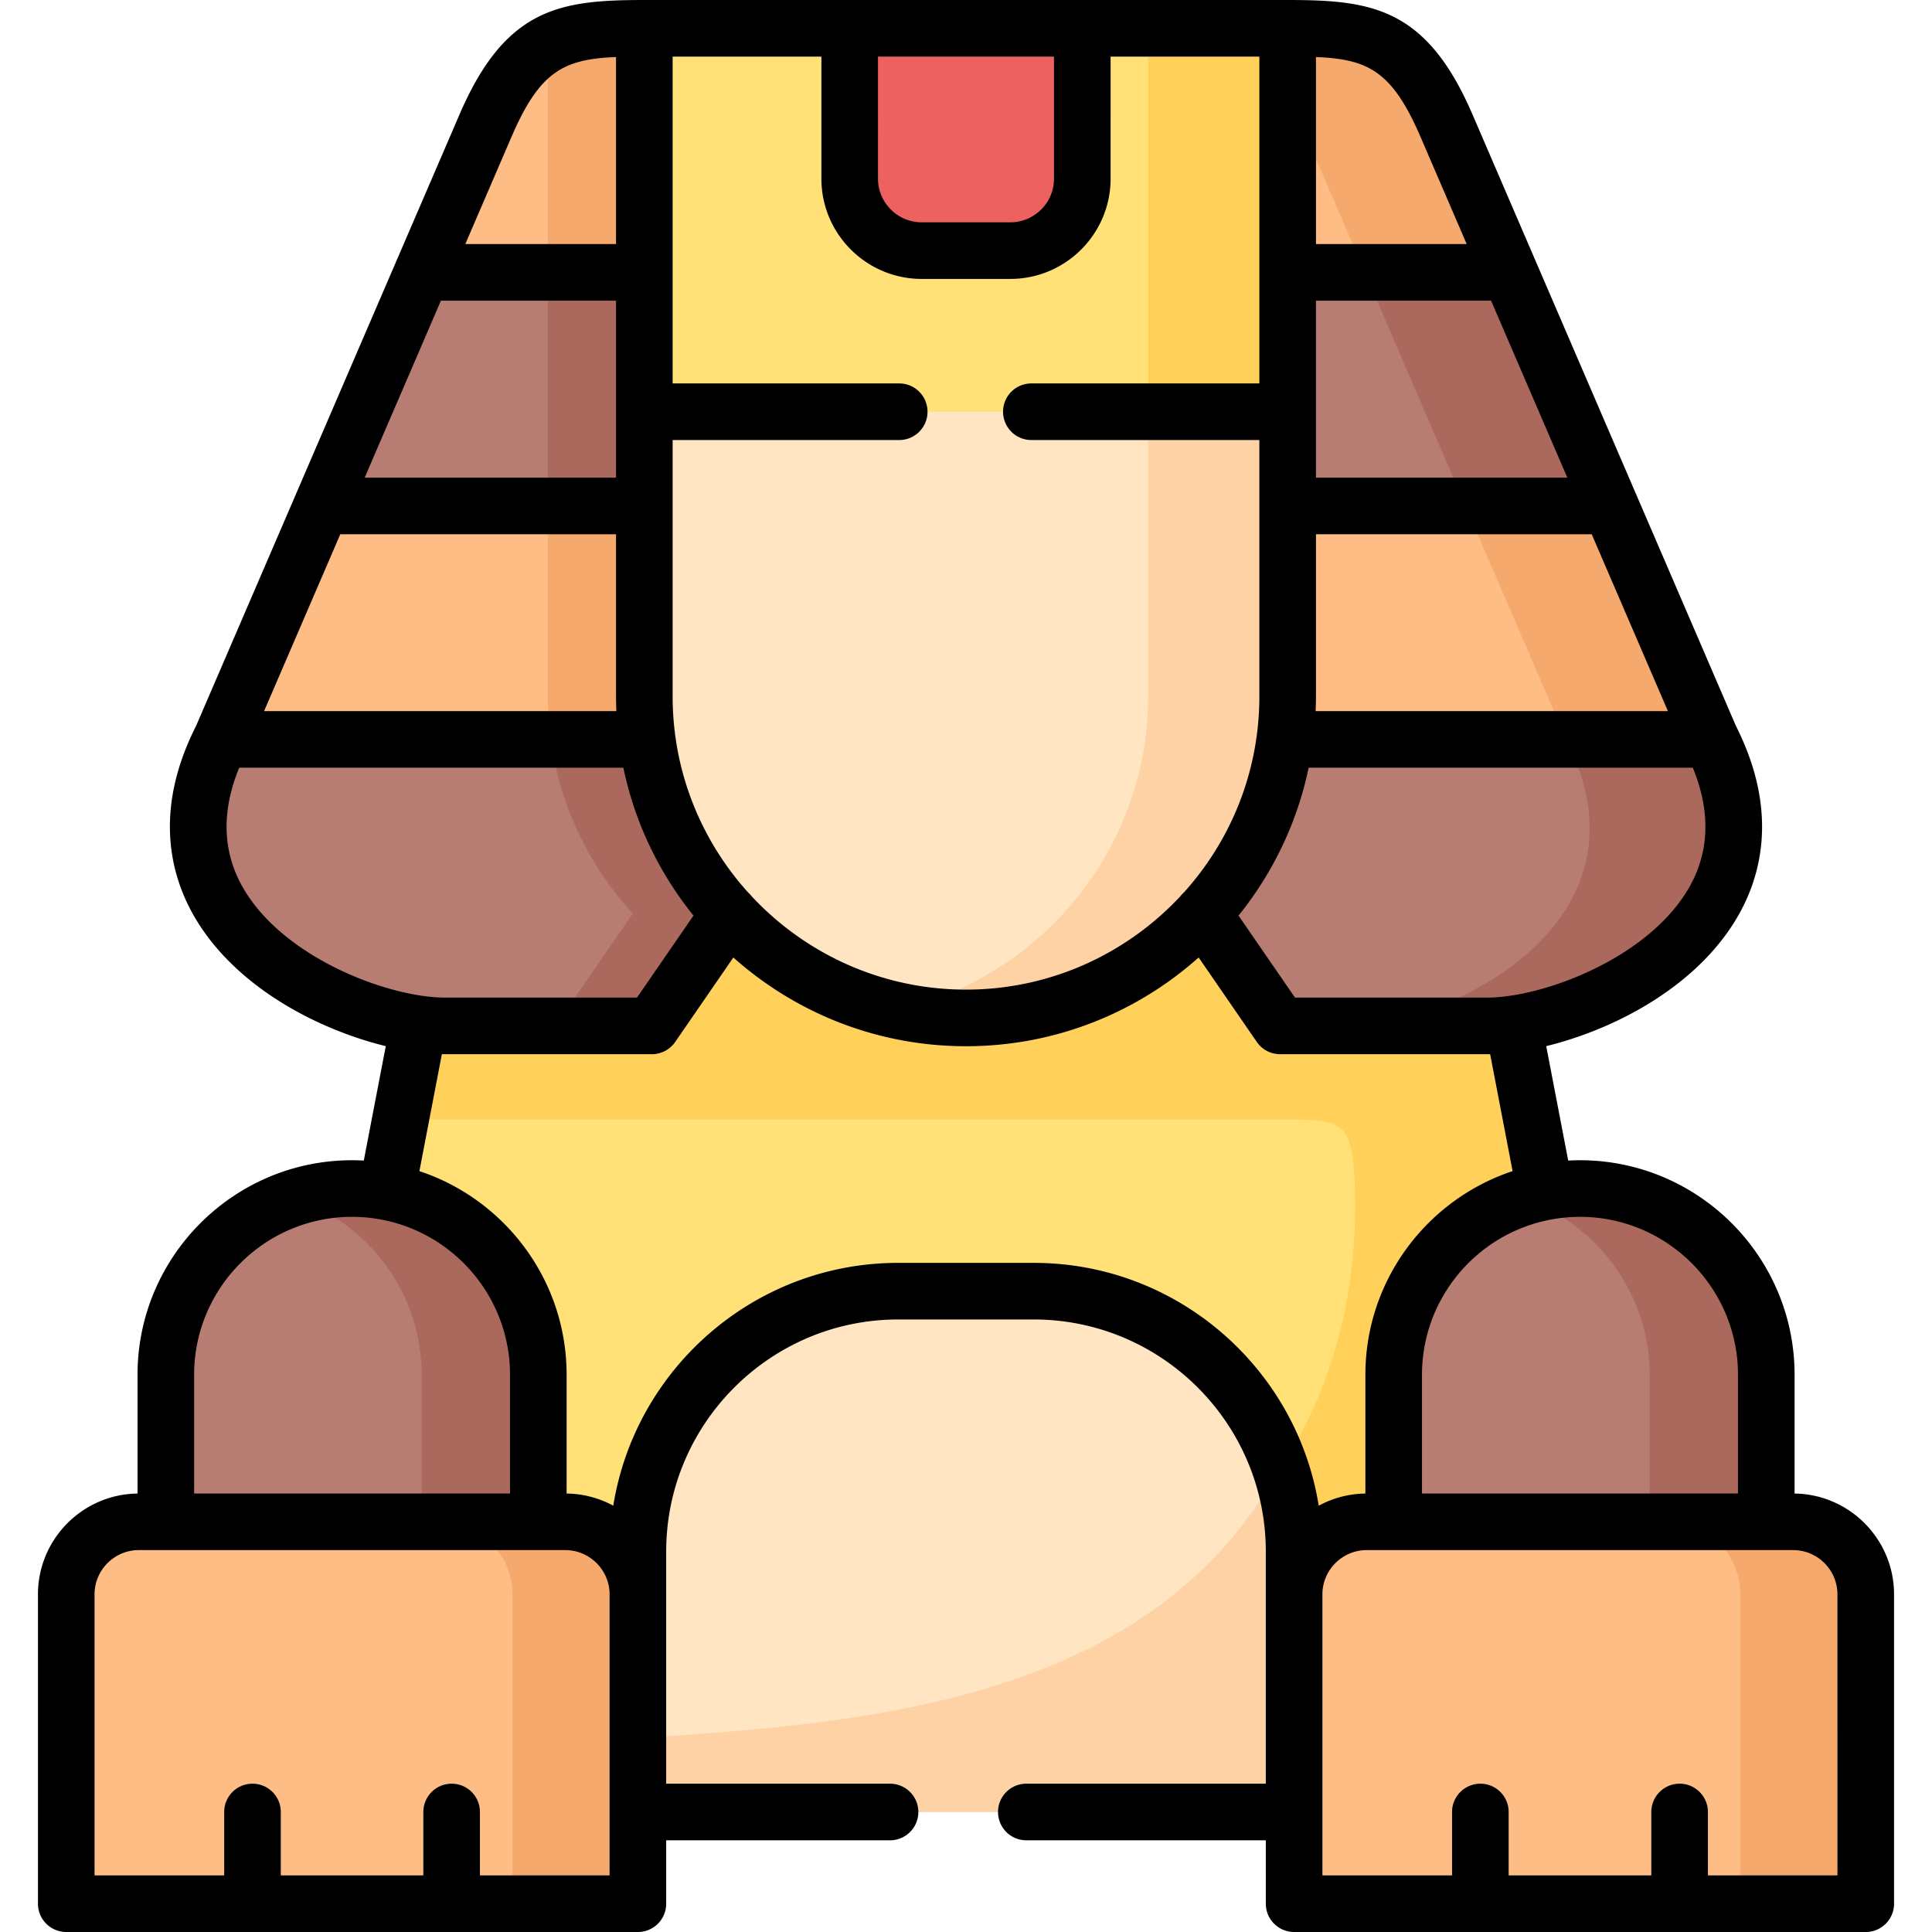 <svg height="512" width="512" xmlns="http://www.w3.org/2000/svg"><path clip-rule="evenodd" d="M102.455 315.844c14.106 234.915 316.243 188.656 307.09 0L401 271.352c-34.527-89.534-245.336-76.499-290.001 0z" fill="#ffe177" fill-rule="evenodd"/><path clip-rule="evenodd" d="M111 271.352l-4.866 25.345H341.39c14.512 0 17.061.811 17.64 17.785 1.622 47.823-19.957 73.95-19.812 74.385 2.433 7.01 3.737 14.512 3.737 22.333v11.326c0-10.573 8.661-19.233 19.262-19.233h7.125v-38.959c0-11.239 3.823-21.667 10.225-29.98 3.041-3.939 6.633-7.415 10.717-10.283a49.38 49.38 0 0112.976-6.604 51.268 51.268 0 016.285-1.622l-2.23-11.615L401 271.352l-82.261-50.14c-15.612 17.003-37.973 27.692-62.739 27.692a84.585 84.585 0 01-18.48-2.028c-17.292-3.853-32.644-13.006-44.259-25.664z" fill="#ffd15b" fill-rule="evenodd"/><path clip-rule="evenodd" d="M238.042 342.174c-37.945 0-68.995 31.081-68.995 69.026v68.998h173.908V411.2c0-37.946-31.051-69.026-68.995-69.026z" fill="#ffe5c2" fill-rule="evenodd"/><path clip-rule="evenodd" d="M181.183 72.181l-43.303-8.892-25.982 8.892-26.648 61.901 47.097 11.818 48.836-11.818v-24.969z" fill="#b87d72" fill-rule="evenodd"/><path clip-rule="evenodd" d="M383.389 33.425C372.991 9.238 362.274 7.5 341.245 7.5l-10.428 64.681h69.285z" fill="#ffbd86" fill-rule="evenodd"/><path clip-rule="evenodd" d="M132.434 334.353a49.994 49.994 0 00-10.688-10.283 48.87 48.87 0 00-28.444-9.095c-27.169 0-49.357 22.217-49.357 49.358v49.387h98.714v-49.387c0-11.239-3.824-21.666-10.225-29.98zM468.084 364.333c0-27.141-22.216-49.358-49.386-49.358-10.543 0-20.363 3.36-28.415 9.095-4.084 2.868-7.676 6.344-10.717 10.283-6.401 8.313-10.225 18.741-10.225 29.98v49.387h98.743zM171.537 195.953l-46.895-17.322-66.07 17.322c-25.055 49.764 34.092 75.92 59.379 75.92h54.802l20.507-29.777c4.694-17.177 2.289-34.672-21.723-46.143zM453.456 195.953H340.463c-2.375 17.64-10.196 33.601-21.724 46.143l20.507 29.777h54.802c25.316 0 84.434-26.156 59.408-75.92z" fill="#b87d72" fill-rule="evenodd"/><path clip-rule="evenodd" d="M426.75 134.082h-85.506v50.459c0 3.852-.261 7.676-.782 11.413h112.994c-.087-.145-.145-.29-.232-.434z" fill="#ffbd86" fill-rule="evenodd"/><path clip-rule="evenodd" d="M400.102 72.181h-58.857l-10.428 36.932 10.428 24.969h85.505z" fill="#b87d72" fill-rule="evenodd"/><path clip-rule="evenodd" d="M345.184 33.859l16.51 38.322h38.408l-16.713-38.757C372.991 9.238 362.274 7.5 341.245 7.5l-4.634 9.385 4.634 8.922c1.332 2.346 2.636 5.011 3.939 8.052z" fill="#f6a96c" fill-rule="evenodd"/><path clip-rule="evenodd" d="M361.897 72.616l26.445 61.466h38.408l-26.648-61.901h-38.408z" fill="#ab695d" fill-rule="evenodd"/><path clip-rule="evenodd" d="M388.545 134.516l26.475 61.437h38.436l-.231-.434-26.475-61.437h-38.408z" fill="#f6a96c" fill-rule="evenodd"/><path clip-rule="evenodd" d="M415.222 196.388c23.172 46.085-25.779 71.923-53.238 75.486h32.064c25.316 0 84.434-26.156 59.408-75.92H415.02zM145.179 72.181v61.901l18.016 11.818 17.988-11.818V72.181l-17.611-14.628zM145.961 195.953c2.375 17.64 10.196 33.601 21.724 46.143l-20.507 29.777h25.576l20.507-29.777c-11.499-12.542-19.349-28.503-21.724-46.143l-8.342-10.457zM403.26 317.466c19.638 6.517 33.918 25.114 33.918 46.867v49.387h30.906v-49.387c0-27.141-22.216-49.358-49.386-49.358-5.387 0-10.572.869-15.438 2.491zM77.834 317.466c19.667 6.517 33.918 25.114 33.918 46.867v49.387h30.906v-49.387c0-27.141-22.216-49.358-49.357-49.358-5.387 0-10.6.869-15.467 2.491z" fill="#ab695d" fill-rule="evenodd"/><path clip-rule="evenodd" d="M468.084 403.293H362.216c-10.601 0-19.262 8.661-19.262 19.233V504.5h151.488v-81.974c0-10.573-8.661-19.233-19.233-19.233z" fill="#ffbd86" fill-rule="evenodd"/><path clip-rule="evenodd" d="M461.219 422.526V504.5h33.223v-81.974c0-10.573-8.661-19.233-19.233-19.233h-33.223c10.573 0 19.233 8.66 19.233 19.233z" fill="#f6a96c" fill-rule="evenodd"/><path clip-rule="evenodd" d="M142.659 403.293H36.791c-10.572 0-19.233 8.661-19.233 19.233V504.5h151.488v-81.975c0-10.573-8.661-19.233-19.262-19.233h-7.125z" fill="#ffbd86" fill-rule="evenodd"/><path clip-rule="evenodd" d="M116.561 403.293c10.601 0 19.262 8.661 19.262 19.233V504.5h33.223v-81.975c0-10.573-8.661-19.233-19.262-19.233h-33.223z" fill="#f6a96c" fill-rule="evenodd"/><path clip-rule="evenodd" d="M181.183 134.082H85.25l-26.474 61.437c-.058.145-.145.29-.203.434h123.392a82.76 82.76 0 01-.782-11.413z" fill="#ffbd86" fill-rule="evenodd"/><path clip-rule="evenodd" d="M145.179 134.082v50.459c0 3.852.261 7.676.782 11.413h36.004a82.76 82.76 0 01-.782-11.413v-50.459z" fill="#f6a96c" fill-rule="evenodd"/><path clip-rule="evenodd" d="M181.183 72.181L170.755 7.5c-21 0-31.746 1.738-42.145 25.925l-16.713 38.757h69.286z" fill="#ffbd86" fill-rule="evenodd"/><path clip-rule="evenodd" d="M145.179 11.671v60.51h36.004L170.755 7.5c-10.775 0-18.856.463-25.576 4.171z" fill="#f6a96c" fill-rule="evenodd"/><path clip-rule="evenodd" d="M341.245 134.082v-24.969l-79.481-25.461-91.009 25.461v75.428c0 3.852.261 7.676.782 11.413 2.375 17.64 10.225 33.601 21.724 46.143 15.612 16.974 38.002 27.663 62.739 27.663 24.765 0 47.127-10.688 62.739-27.663 13.961-15.207 22.506-35.426 22.506-57.556z" fill="#ffe5c2" fill-rule="evenodd"/><path clip-rule="evenodd" d="M304.285 134.082v50.459c0 22.13-8.545 42.348-22.506 57.556-11.615 12.629-26.967 21.782-44.259 25.635A84.64 84.64 0 00256 269.76c24.765 0 47.127-10.688 62.739-27.663 11.528-12.542 19.349-28.503 21.724-46.143a82.76 82.76 0 00.782-11.413v-75.428l-36.96-14.599z" fill="#fed2a4" fill-rule="evenodd"/><path clip-rule="evenodd" d="M341.245 7.5h-54.426L256 66.417 225.181 7.5h-54.426v101.613h170.49V72.181z" fill="#ffe177" fill-rule="evenodd"/><path clip-rule="evenodd" d="M286.819 7.5h-61.638v39.857c0 10.486 8.603 19.06 19.088 19.06h23.462c10.514 0 19.088-8.574 19.088-19.06z" fill="#ee6161" fill-rule="evenodd"/><path clip-rule="evenodd" d="M304.285 72.181v36.932h36.96V7.5h-36.96z" fill="#ffd15b" fill-rule="evenodd"/><path clip-rule="evenodd" d="M169.046 480.197h173.908V411.2c0-7.821-1.303-15.323-3.737-22.333-33.745 62.074-109.286 67.839-170.171 71.749z" fill="#fed2a4" fill-rule="evenodd"/><path d="M475.584 395.802v-31.469c0-31.352-25.519-56.858-56.886-56.858-1.043 0-2.078.032-3.107.088l-5.824-30.326c17.552-4.298 39.017-15.159 50.107-33.278 6.502-10.624 11.789-28.025.511-50.876a7.432 7.432 0 00-.378-.777L407.11 69.525a7.77 7.77 0 00-.258-.599L390.28 30.463C378.064 2.05 363.606 0 341.245 0h-170.49c-22.361 0-36.819 2.05-49.032 30.457L105.151 68.92a7.155 7.155 0 00-.262.609L51.982 192.33c-11.773 23.224-6.43 40.888.144 51.629 11.089 18.118 32.555 28.979 50.107 33.278l-5.824 30.326a57.136 57.136 0 00-3.107-.088c-31.351 0-56.856 25.507-56.856 56.858v31.469c-14.582.187-26.388 12.099-26.388 26.725V504.5c0 4.143 3.357 7.5 7.5 7.5h151.488c4.143 0 7.5-3.357 7.5-7.5v-16.803h59.323c4.143 0 7.5-3.357 7.5-7.5s-3.357-7.5-7.5-7.5h-59.323V411.2c0-33.926 27.587-61.526 61.496-61.526h35.917c33.908 0 61.495 27.601 61.495 61.526v61.497h-63.465c-4.143 0-7.5 3.357-7.5 7.5s3.357 7.5 7.5 7.5h63.465V504.5c0 4.143 3.357 7.5 7.5 7.5h151.488c4.143 0 7.5-3.357 7.5-7.5v-81.974c0-14.615-11.79-26.521-26.358-26.724zm-15-31.469v31.46h-83.743v-31.46c0-20.384 14.648-37.401 33.968-41.102.05-.009.1-.012.151-.022.028-.005.055-.014.083-.02a41.905 41.905 0 017.656-.714c23.095 0 41.885 18.777 41.885 41.858zM447.08 236.129c-11.131 18.187-38.422 28.244-53.031 28.244h-50.861l-14.967-21.733c9.048-11.218 15.542-24.577 18.583-39.187h101.812c4.906 11.993 4.405 22.968-1.536 32.676zm-31.722-109.547h-66.613v-46.9h46.407zm-66.613 57.959v-42.959h73.076l20.193 46.871h-93.358c.055-1.298.089-2.601.089-3.912zm27.757-148.148l12.188 28.289h-39.945V15.116c13.904.564 20.24 3.793 27.757 21.277zm-42.757 65.22h-60.424c-4.143 0-7.5 3.357-7.5 7.5s3.357 7.5 7.5 7.5h60.424v67.928c0 19.954-7.567 38.17-19.976 51.946a7.38 7.38 0 00-.996 1.07c-14.198 15.184-34.389 24.701-56.773 24.701s-42.574-9.517-56.773-24.701a7.439 7.439 0 00-.996-1.07c-12.409-13.776-19.976-31.993-19.976-51.946v-67.928h60.047c4.143 0 7.5-3.357 7.5-7.5s-3.357-7.5-7.5-7.5h-60.047V15h39.426v32.357c0 14.645 11.928 26.56 26.589 26.56h23.461c14.661 0 26.589-11.915 26.589-26.56V15h39.426v86.613zM90.179 141.582h73.076v42.959c0 1.311.034 2.614.088 3.912H69.986zm26.669-61.9h46.407v46.9H96.642zM232.681 15h46.639v32.357c0 6.374-5.199 11.56-11.589 11.56H244.27c-6.39 0-11.589-5.186-11.589-11.56zm-97.18 21.387c7.514-17.478 13.85-20.707 27.754-21.271v49.566h-39.944zM64.92 236.129c-5.94-9.708-6.442-20.683-1.535-32.676h101.812c3.041 14.611 9.535 27.969 18.583 39.187l-14.967 21.733h-50.861c-14.61 0-41.901-10.058-53.032-28.244zm28.382 86.346c2.615 0 5.172.253 7.656.714.028.006.054.015.083.02.051.01.101.013.151.022 19.32 3.701 33.968 20.719 33.968 41.102v31.46H51.445v-31.46c0-23.081 18.777-41.858 41.857-41.858zM161.546 497H127.19v-16.803c0-4.143-3.357-7.5-7.5-7.5s-7.5 3.357-7.5 7.5V497H74.414v-16.803c0-4.143-3.357-7.5-7.5-7.5s-7.5 3.357-7.5 7.5V497H25.058v-74.474c0-6.47 5.264-11.733 11.733-11.733h112.993c6.485 0 11.762 5.264 11.762 11.733v57.671zm112.413-162.326h-35.917c-38.036 0-69.667 27.921-75.516 64.348a26.608 26.608 0 00-12.366-3.219v-31.469c0-25.119-16.38-46.472-39.014-53.974l5.954-31.002c.284.005.575.016.852.016h54.803a7.5 7.5 0 006.177-3.246l15.416-22.385c16.399 14.618 38.005 23.517 61.653 23.517s45.254-8.899 61.653-23.517l15.416 22.385a7.5 7.5 0 006.177 3.246h54.803c.277 0 .568-.011.852-.016l5.954 31.002c-22.634 7.503-39.014 28.855-39.014 53.974v31.469a26.62 26.62 0 00-12.366 3.219c-5.851-36.428-37.481-64.348-75.517-64.348zM486.942 497h-34.328v-16.803c0-4.143-3.357-7.5-7.5-7.5s-7.5 3.357-7.5 7.5V497H399.81v-16.803c0-4.143-3.357-7.5-7.5-7.5s-7.5 3.357-7.5 7.5V497h-34.356v-74.474c0-6.47 5.276-11.733 11.762-11.733h112.993c6.47 0 11.733 5.264 11.733 11.733z"/></svg>